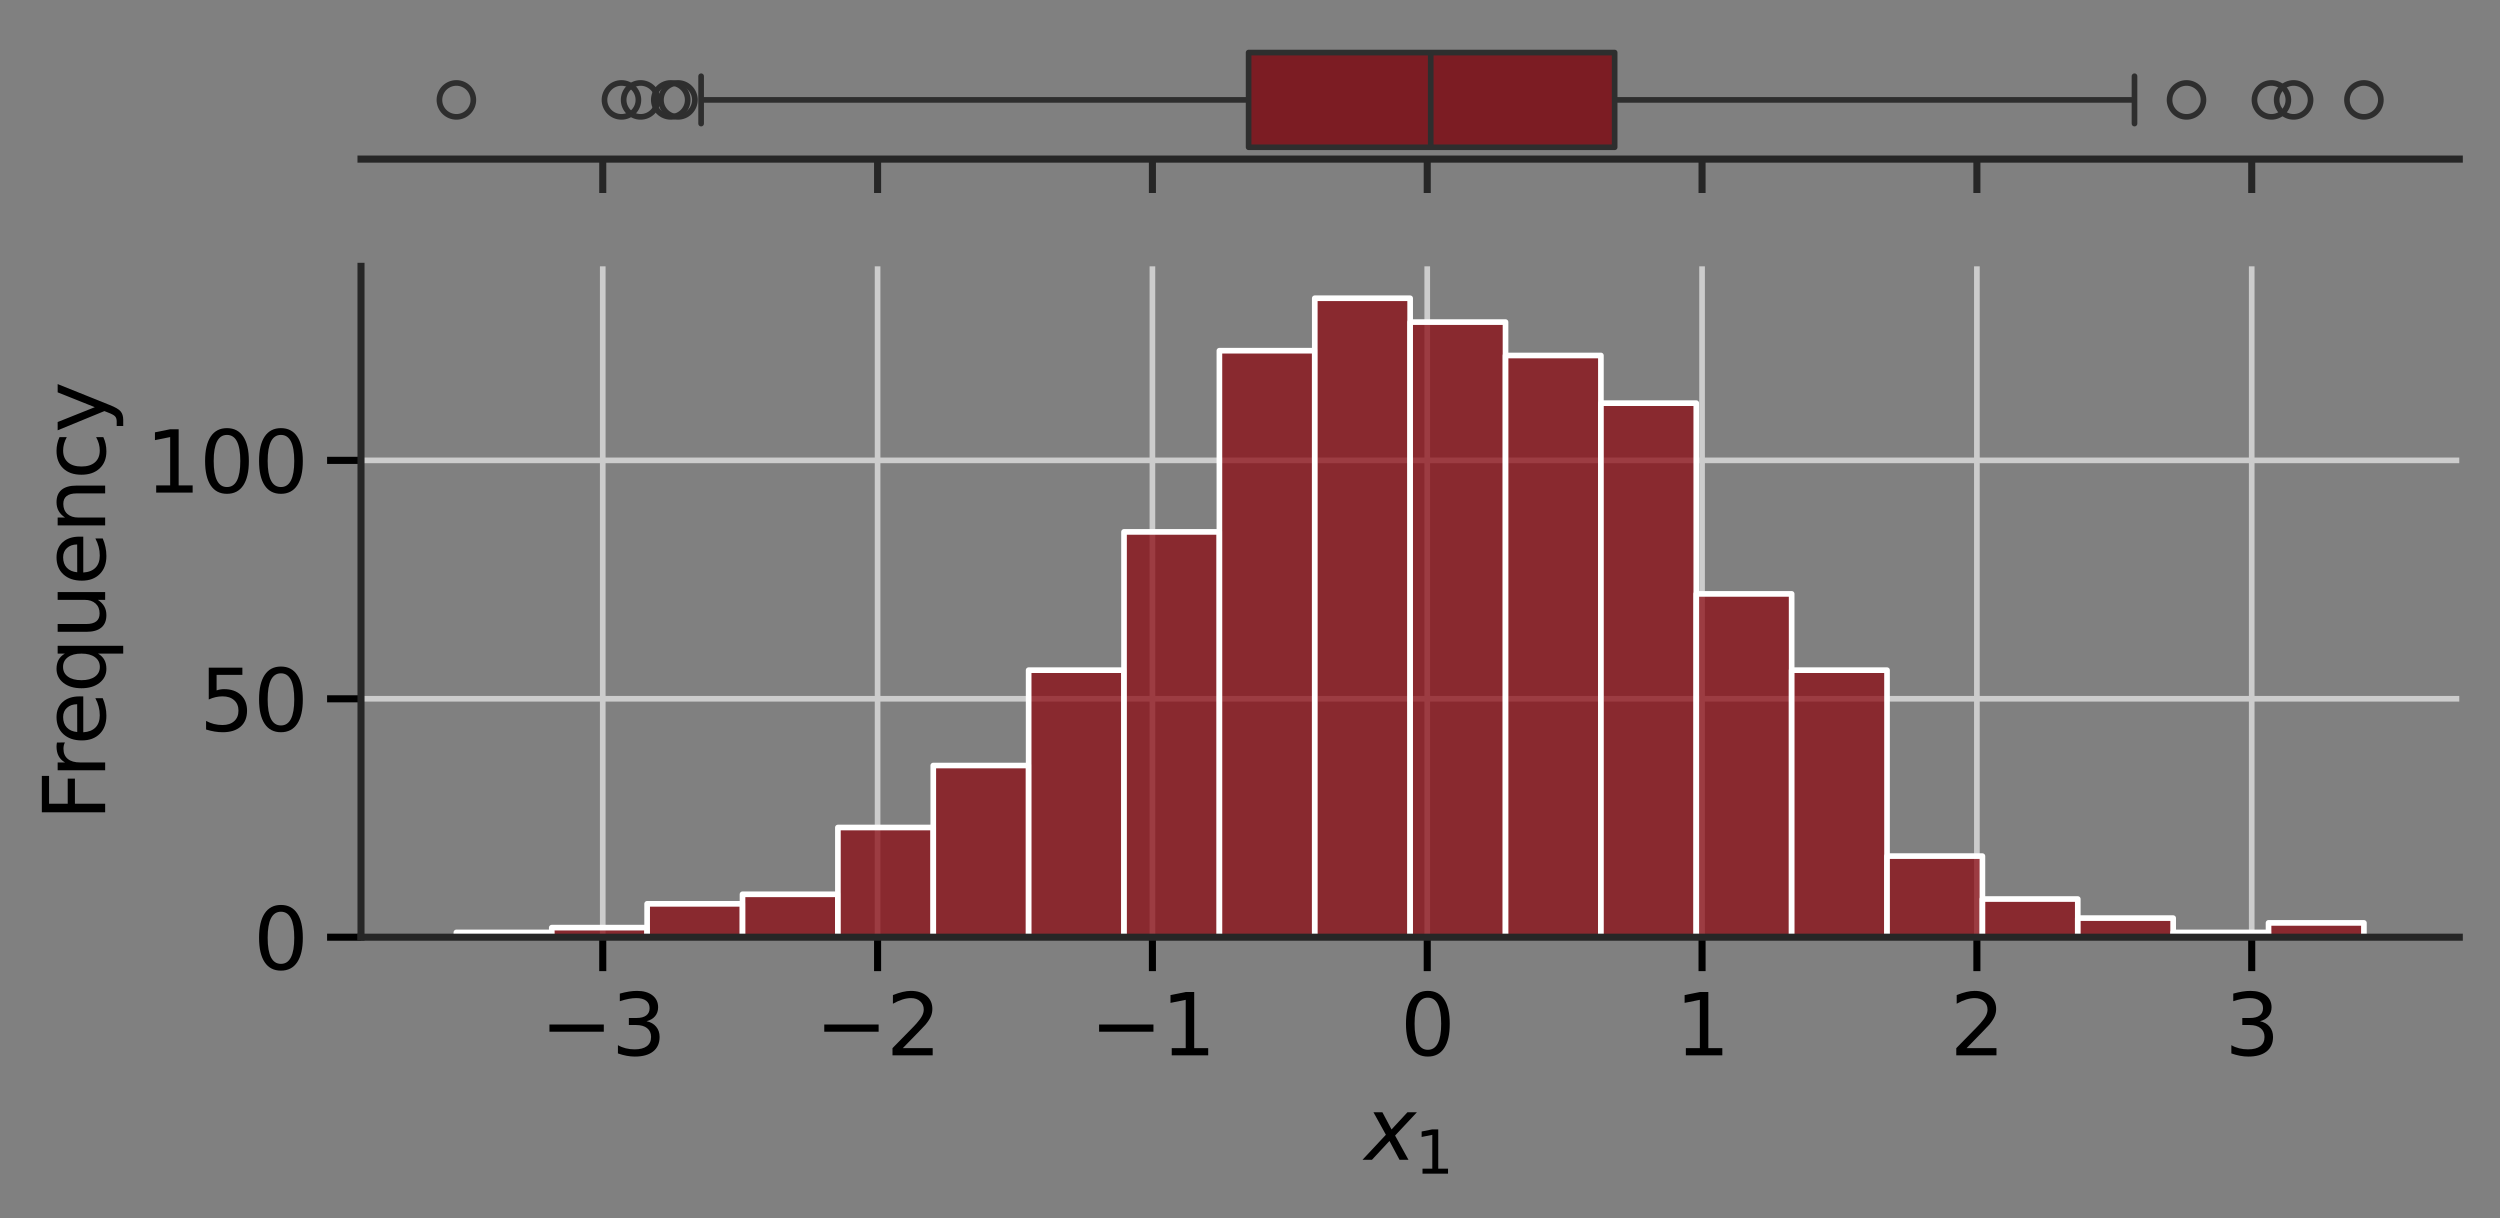 <?xml version="1.0" encoding="utf-8" standalone="no"?>
<!DOCTYPE svg PUBLIC "-//W3C//DTD SVG 1.1//EN"
  "http://www.w3.org/Graphics/SVG/1.1/DTD/svg11.dtd">
<svg xmlns:xlink="http://www.w3.org/1999/xlink" width="442.152pt" height="215.486pt" viewBox="0 0 442.152 215.486" xmlns="http://www.w3.org/2000/svg" version="1.1">
 <rect x="0" y="0" width="442.152" height="215.486" fill="#808080" stroke="none"/>
 <defs>
  <style type="text/css">*{stroke-linejoin: round; stroke-linecap: butt}</style>
 </defs>
 <g id="figure_1">
  <g id="patch_1">
   <path d="M 0 215.486 
L 442.152 215.486 
L 442.152 0 
L 0 0 
L 0 215.486 
z
" style="fill: none"/>
  </g>
  <g id="axes_1">
   <g id="patch_2">
    <path d="M 63.848 28.139 
L 434.952 28.139 
L 434.952 7.2 
L 63.848 7.2 
L 63.848 28.139 
z
" style="fill: none"/>
   </g>
   <g id="matplotlib.axis_1">
    <g id="xtick_1">
     <g id="line2d_1">
      <defs>
       <path id="md74ae79ab6" d="M 0 0 
L 0 6 
" style="stroke: #262626; stroke-width: 1.25"/>
      </defs>
      <g>
       <use xlink:href="#md74ae79ab6" x="106.603" y="28.139" style="fill: #262626; stroke: #262626; stroke-width: 1.25"/>
      </g>
     </g>
    </g>
    <g id="xtick_2">
     <g id="line2d_2">
      <g>
       <use xlink:href="#md74ae79ab6" x="155.21" y="28.139" style="fill: #262626; stroke: #262626; stroke-width: 1.25"/>
      </g>
     </g>
    </g>
    <g id="xtick_3">
     <g id="line2d_3">
      <g>
       <use xlink:href="#md74ae79ab6" x="203.816" y="28.139" style="fill: #262626; stroke: #262626; stroke-width: 1.25"/>
      </g>
     </g>
    </g>
    <g id="xtick_4">
     <g id="line2d_4">
      <g>
       <use xlink:href="#md74ae79ab6" x="252.422" y="28.139" style="fill: #262626; stroke: #262626; stroke-width: 1.25"/>
      </g>
     </g>
    </g>
    <g id="xtick_5">
     <g id="line2d_5">
      <g>
       <use xlink:href="#md74ae79ab6" x="301.028" y="28.139" style="fill: #262626; stroke: #262626; stroke-width: 1.25"/>
      </g>
     </g>
    </g>
    <g id="xtick_6">
     <g id="line2d_6">
      <g>
       <use xlink:href="#md74ae79ab6" x="349.634" y="28.139" style="fill: #262626; stroke: #262626; stroke-width: 1.25"/>
      </g>
     </g>
    </g>
    <g id="xtick_7">
     <g id="line2d_7">
      <g>
       <use xlink:href="#md74ae79ab6" x="398.241" y="28.139" style="fill: #262626; stroke: #262626; stroke-width: 1.25"/>
      </g>
     </g>
    </g>
   </g>
   <g id="matplotlib.axis_2"/>
   <g id="patch_3">
    <path d="M 220.83 9.294 
L 220.83 26.045 
L 285.568 26.045 
L 285.568 9.294 
L 220.83 9.294 
z
" clip-path="url(#p3a27b01721)" style="fill: #7c1c23; stroke: #2e2e2e; stroke-linejoin: miter"/>
   </g>
   <g id="line2d_8">
    <path d="M 220.83 17.669 
L 124 17.669 
" clip-path="url(#p3a27b01721)" style="fill: none; stroke: #2e2e2e"/>
   </g>
   <g id="line2d_9">
    <path d="M 285.568 17.669 
L 377.509 17.669 
" clip-path="url(#p3a27b01721)" style="fill: none; stroke: #2e2e2e"/>
   </g>
   <g id="line2d_10">
    <path d="M 124 13.482 
L 124 21.857 
" clip-path="url(#p3a27b01721)" style="fill: none; stroke: #2e2e2e; stroke-linecap: round"/>
   </g>
   <g id="line2d_11">
    <path d="M 377.509 13.482 
L 377.509 21.857 
" clip-path="url(#p3a27b01721)" style="fill: none; stroke: #2e2e2e; stroke-linecap: round"/>
   </g>
   <g id="line2d_12">
    <defs>
     <path id="m2640bece71" d="M 0 3 
C 0.796 3 1.559 2.684 2.121 2.121 
C 2.684 1.559 3 0.796 3 0 
C 3 -0.796 2.684 -1.559 2.121 -2.121 
C 1.559 -2.684 0.796 -3 0 -3 
C -0.796 -3 -1.559 -2.684 -2.121 -2.121 
C -2.684 -1.559 -3 -0.796 -3 0 
C -3 0.796 -2.684 1.559 -2.121 2.121 
C -1.559 2.684 -0.796 3 0 3 
z
" style="stroke: #2e2e2e"/>
    </defs>
    <g clip-path="url(#p3a27b01721)">
     <use xlink:href="#m2640bece71" x="118.629" y="17.669" style="fill-opacity: 0; stroke: #2e2e2e"/>
     <use xlink:href="#m2640bece71" x="113.298" y="17.669" style="fill-opacity: 0; stroke: #2e2e2e"/>
     <use xlink:href="#m2640bece71" x="109.909" y="17.669" style="fill-opacity: 0; stroke: #2e2e2e"/>
     <use xlink:href="#m2640bece71" x="80.717" y="17.669" style="fill-opacity: 0; stroke: #2e2e2e"/>
     <use xlink:href="#m2640bece71" x="119.9" y="17.669" style="fill-opacity: 0; stroke: #2e2e2e"/>
     <use xlink:href="#m2640bece71" x="418.083" y="17.669" style="fill-opacity: 0; stroke: #2e2e2e"/>
     <use xlink:href="#m2640bece71" x="401.723" y="17.669" style="fill-opacity: 0; stroke: #2e2e2e"/>
     <use xlink:href="#m2640bece71" x="386.709" y="17.669" style="fill-opacity: 0; stroke: #2e2e2e"/>
     <use xlink:href="#m2640bece71" x="405.651" y="17.669" style="fill-opacity: 0; stroke: #2e2e2e"/>
    </g>
   </g>
   <g id="line2d_13">
    <path d="M 253.039 9.294 
L 253.039 26.045 
" clip-path="url(#p3a27b01721)" style="fill: none; stroke: #2e2e2e"/>
   </g>
   <g id="patch_4">
    <path d="M 63.848 28.139 
L 434.952 28.139 
" style="fill: none; stroke: #262626; stroke-width: 1.25; stroke-linejoin: miter; stroke-linecap: square"/>
   </g>
  </g>
  <g id="axes_2">
   <g id="patch_5">
    <path d="M 63.848 165.752 
L 434.952 165.752 
L 434.952 47.099 
L 63.848 47.099 
L 63.848 165.752 
z
" style="fill: none"/>
   </g>
   <g id="matplotlib.axis_3">
    <g id="xtick_8">
     <g id="line2d_14">
      <path d="M 106.603 165.752 
L 106.603 47.099 
" clip-path="url(#p03dc756928)" style="fill: none; stroke: #cccccc; stroke-linecap: round"/>
     </g>
     <g id="line2d_15">
      <defs>
       <path id="m4dcd901d9e" d="M 0 0 
L 0 6 
" style="stroke: #000000; stroke-width: 1.25"/>
      </defs>
      <g>
       <use xlink:href="#m4dcd901d9e" x="106.603" y="165.752" style="stroke: #000000; stroke-width: 1.25"/>
      </g>
     </g>
     <g id="text_1">
      <!-- −3 -->
      <g transform="translate(95.547 186.649) scale(0.15 -0.15)">
       <defs>
        <path id="DejaVuSans-2212" d="M 678 2272 
L 4684 2272 
L 4684 1741 
L 678 1741 
L 678 2272 
z
" transform="scale(0.016)"/>
        <path id="DejaVuSans-33" d="M 2597 2516 
Q 3050 2419 3304 2112 
Q 3559 1806 3559 1356 
Q 3559 666 3084 287 
Q 2609 -91 1734 -91 
Q 1441 -91 1130 -33 
Q 819 25 488 141 
L 488 750 
Q 750 597 1062 519 
Q 1375 441 1716 441 
Q 2309 441 2620 675 
Q 2931 909 2931 1356 
Q 2931 1769 2642 2001 
Q 2353 2234 1838 2234 
L 1294 2234 
L 1294 2753 
L 1863 2753 
Q 2328 2753 2575 2939 
Q 2822 3125 2822 3475 
Q 2822 3834 2567 4026 
Q 2313 4219 1838 4219 
Q 1578 4219 1281 4162 
Q 984 4106 628 3988 
L 628 4550 
Q 988 4650 1302 4700 
Q 1616 4750 1894 4750 
Q 2613 4750 3031 4423 
Q 3450 4097 3450 3541 
Q 3450 3153 3228 2886 
Q 3006 2619 2597 2516 
z
" transform="scale(0.016)"/>
       </defs>
       <use xlink:href="#DejaVuSans-2212"/>
       <use xlink:href="#DejaVuSans-33" x="83.789"/>
      </g>
     </g>
    </g>
    <g id="xtick_9">
     <g id="line2d_16">
      <path d="M 155.21 165.752 
L 155.21 47.099 
" clip-path="url(#p03dc756928)" style="fill: none; stroke: #cccccc; stroke-linecap: round"/>
     </g>
     <g id="line2d_17">
      <g>
       <use xlink:href="#m4dcd901d9e" x="155.21" y="165.752" style="stroke: #000000; stroke-width: 1.25"/>
      </g>
     </g>
     <g id="text_2">
      <!-- −2 -->
      <g transform="translate(144.153 186.649) scale(0.15 -0.15)">
       <defs>
        <path id="DejaVuSans-32" d="M 1228 531 
L 3431 531 
L 3431 0 
L 469 0 
L 469 531 
Q 828 903 1448 1529 
Q 2069 2156 2228 2338 
Q 2531 2678 2651 2914 
Q 2772 3150 2772 3378 
Q 2772 3750 2511 3984 
Q 2250 4219 1831 4219 
Q 1534 4219 1204 4116 
Q 875 4013 500 3803 
L 500 4441 
Q 881 4594 1212 4672 
Q 1544 4750 1819 4750 
Q 2544 4750 2975 4387 
Q 3406 4025 3406 3419 
Q 3406 3131 3298 2873 
Q 3191 2616 2906 2266 
Q 2828 2175 2409 1742 
Q 1991 1309 1228 531 
z
" transform="scale(0.016)"/>
       </defs>
       <use xlink:href="#DejaVuSans-2212"/>
       <use xlink:href="#DejaVuSans-32" x="83.789"/>
      </g>
     </g>
    </g>
    <g id="xtick_10">
     <g id="line2d_18">
      <path d="M 203.816 165.752 
L 203.816 47.099 
" clip-path="url(#p03dc756928)" style="fill: none; stroke: #cccccc; stroke-linecap: round"/>
     </g>
     <g id="line2d_19">
      <g>
       <use xlink:href="#m4dcd901d9e" x="203.816" y="165.752" style="stroke: #000000; stroke-width: 1.25"/>
      </g>
     </g>
     <g id="text_3">
      <!-- −1 -->
      <g transform="translate(192.759 186.649) scale(0.15 -0.15)">
       <defs>
        <path id="DejaVuSans-31" d="M 794 531 
L 1825 531 
L 1825 4091 
L 703 3866 
L 703 4441 
L 1819 4666 
L 2450 4666 
L 2450 531 
L 3481 531 
L 3481 0 
L 794 0 
L 794 531 
z
" transform="scale(0.016)"/>
       </defs>
       <use xlink:href="#DejaVuSans-2212"/>
       <use xlink:href="#DejaVuSans-31" x="83.789"/>
      </g>
     </g>
    </g>
    <g id="xtick_11">
     <g id="line2d_20">
      <path d="M 252.422 165.752 
L 252.422 47.099 
" clip-path="url(#p03dc756928)" style="fill: none; stroke: #cccccc; stroke-linecap: round"/>
     </g>
     <g id="line2d_21">
      <g>
       <use xlink:href="#m4dcd901d9e" x="252.422" y="165.752" style="stroke: #000000; stroke-width: 1.25"/>
      </g>
     </g>
     <g id="text_4">
      <!-- 0 -->
      <g transform="translate(247.65 186.649) scale(0.15 -0.15)">
       <defs>
        <path id="DejaVuSans-30" d="M 2034 4250 
Q 1547 4250 1301 3770 
Q 1056 3291 1056 2328 
Q 1056 1369 1301 889 
Q 1547 409 2034 409 
Q 2525 409 2770 889 
Q 3016 1369 3016 2328 
Q 3016 3291 2770 3770 
Q 2525 4250 2034 4250 
z
M 2034 4750 
Q 2819 4750 3233 4129 
Q 3647 3509 3647 2328 
Q 3647 1150 3233 529 
Q 2819 -91 2034 -91 
Q 1250 -91 836 529 
Q 422 1150 422 2328 
Q 422 3509 836 4129 
Q 1250 4750 2034 4750 
z
" transform="scale(0.016)"/>
       </defs>
       <use xlink:href="#DejaVuSans-30"/>
      </g>
     </g>
    </g>
    <g id="xtick_12">
     <g id="line2d_22">
      <path d="M 301.028 165.752 
L 301.028 47.099 
" clip-path="url(#p03dc756928)" style="fill: none; stroke: #cccccc; stroke-linecap: round"/>
     </g>
     <g id="line2d_23">
      <g>
       <use xlink:href="#m4dcd901d9e" x="301.028" y="165.752" style="stroke: #000000; stroke-width: 1.25"/>
      </g>
     </g>
     <g id="text_5">
      <!-- 1 -->
      <g transform="translate(296.256 186.649) scale(0.15 -0.15)">
       <use xlink:href="#DejaVuSans-31"/>
      </g>
     </g>
    </g>
    <g id="xtick_13">
     <g id="line2d_24">
      <path d="M 349.634 165.752 
L 349.634 47.099 
" clip-path="url(#p03dc756928)" style="fill: none; stroke: #cccccc; stroke-linecap: round"/>
     </g>
     <g id="line2d_25">
      <g>
       <use xlink:href="#m4dcd901d9e" x="349.634" y="165.752" style="stroke: #000000; stroke-width: 1.25"/>
      </g>
     </g>
     <g id="text_6">
      <!-- 2 -->
      <g transform="translate(344.863 186.649) scale(0.15 -0.15)">
       <use xlink:href="#DejaVuSans-32"/>
      </g>
     </g>
    </g>
    <g id="xtick_14">
     <g id="line2d_26">
      <path d="M 398.241 165.752 
L 398.241 47.099 
" clip-path="url(#p03dc756928)" style="fill: none; stroke: #cccccc; stroke-linecap: round"/>
     </g>
     <g id="line2d_27">
      <g>
       <use xlink:href="#m4dcd901d9e" x="398.241" y="165.752" style="stroke: #000000; stroke-width: 1.25"/>
      </g>
     </g>
     <g id="text_7">
      <!-- 3 -->
      <g transform="translate(393.469 186.649) scale(0.15 -0.15)">
       <use xlink:href="#DejaVuSans-33"/>
      </g>
     </g>
    </g>
    <g id="text_8">
     <!-- $x_{1}$ -->
     <g transform="translate(241.375 205.166) scale(0.15 -0.15)">
      <defs>
       <path id="DejaVuSans-Oblique-78" d="M 3841 3500 
L 2234 1784 
L 3219 0 
L 2559 0 
L 1819 1388 
L 531 0 
L -166 0 
L 1556 1844 
L 641 3500 
L 1300 3500 
L 1972 2234 
L 3144 3500 
L 3841 3500 
z
" transform="scale(0.016)"/>
      </defs>
      <use xlink:href="#DejaVuSans-Oblique-78" transform="translate(0 0.312)"/>
      <use xlink:href="#DejaVuSans-31" transform="translate(59.18 -16.094) scale(0.7)"/>
     </g>
    </g>
   </g>
   <g id="matplotlib.axis_4">
    <g id="ytick_1">
     <g id="line2d_28">
      <path d="M 63.848 165.752 
L 434.952 165.752 
" clip-path="url(#p03dc756928)" style="fill: none; stroke: #cccccc; stroke-linecap: round"/>
     </g>
     <g id="line2d_29">
      <defs>
       <path id="m8734c27d6e" d="M 0 0 
L -6 0 
" style="stroke: #000000; stroke-width: 1.25"/>
      </defs>
      <g>
       <use xlink:href="#m8734c27d6e" x="63.848" y="165.752" style="stroke: #000000; stroke-width: 1.25"/>
      </g>
     </g>
     <g id="text_9">
      <!-- 0 -->
      <g transform="translate(44.805 171.45) scale(0.15 -0.15)">
       <use xlink:href="#DejaVuSans-30"/>
      </g>
     </g>
    </g>
    <g id="ytick_2">
     <g id="line2d_30">
      <path d="M 63.848 123.586 
L 434.952 123.586 
" clip-path="url(#p03dc756928)" style="fill: none; stroke: #cccccc; stroke-linecap: round"/>
     </g>
     <g id="line2d_31">
      <g>
       <use xlink:href="#m8734c27d6e" x="63.848" y="123.586" style="stroke: #000000; stroke-width: 1.25"/>
      </g>
     </g>
     <g id="text_10">
      <!-- 50 -->
      <g transform="translate(35.261 129.285) scale(0.15 -0.15)">
       <defs>
        <path id="DejaVuSans-35" d="M 691 4666 
L 3169 4666 
L 3169 4134 
L 1269 4134 
L 1269 2991 
Q 1406 3038 1543 3061 
Q 1681 3084 1819 3084 
Q 2600 3084 3056 2656 
Q 3513 2228 3513 1497 
Q 3513 744 3044 326 
Q 2575 -91 1722 -91 
Q 1428 -91 1123 -41 
Q 819 9 494 109 
L 494 744 
Q 775 591 1075 516 
Q 1375 441 1709 441 
Q 2250 441 2565 725 
Q 2881 1009 2881 1497 
Q 2881 1984 2565 2268 
Q 2250 2553 1709 2553 
Q 1456 2553 1204 2497 
Q 953 2441 691 2322 
L 691 4666 
z
" transform="scale(0.016)"/>
       </defs>
       <use xlink:href="#DejaVuSans-35"/>
       <use xlink:href="#DejaVuSans-30" x="63.623"/>
      </g>
     </g>
    </g>
    <g id="ytick_3">
     <g id="line2d_32">
      <path d="M 63.848 81.421 
L 434.952 81.421 
" clip-path="url(#p03dc756928)" style="fill: none; stroke: #cccccc; stroke-linecap: round"/>
     </g>
     <g id="line2d_33">
      <g>
       <use xlink:href="#m8734c27d6e" x="63.848" y="81.421" style="stroke: #000000; stroke-width: 1.25"/>
      </g>
     </g>
     <g id="text_11">
      <!-- 100 -->
      <g transform="translate(25.717 87.12) scale(0.15 -0.15)">
       <use xlink:href="#DejaVuSans-31"/>
       <use xlink:href="#DejaVuSans-30" x="63.623"/>
       <use xlink:href="#DejaVuSans-30" x="127.246"/>
      </g>
     </g>
    </g>
    <g id="text_12">
     <!-- Frequency -->
     <g transform="translate(18.598 145.17) rotate(-90) scale(0.15 -0.15)">
      <defs>
       <path id="DejaVuSans-46" d="M 628 4666 
L 3309 4666 
L 3309 4134 
L 1259 4134 
L 1259 2759 
L 3109 2759 
L 3109 2228 
L 1259 2228 
L 1259 0 
L 628 0 
L 628 4666 
z
" transform="scale(0.016)"/>
       <path id="DejaVuSans-72" d="M 2631 2963 
Q 2534 3019 2420 3045 
Q 2306 3072 2169 3072 
Q 1681 3072 1420 2755 
Q 1159 2438 1159 1844 
L 1159 0 
L 581 0 
L 581 3500 
L 1159 3500 
L 1159 2956 
Q 1341 3275 1631 3429 
Q 1922 3584 2338 3584 
Q 2397 3584 2469 3576 
Q 2541 3569 2628 3553 
L 2631 2963 
z
" transform="scale(0.016)"/>
       <path id="DejaVuSans-65" d="M 3597 1894 
L 3597 1613 
L 953 1613 
Q 991 1019 1311 708 
Q 1631 397 2203 397 
Q 2534 397 2845 478 
Q 3156 559 3463 722 
L 3463 178 
Q 3153 47 2828 -22 
Q 2503 -91 2169 -91 
Q 1331 -91 842 396 
Q 353 884 353 1716 
Q 353 2575 817 3079 
Q 1281 3584 2069 3584 
Q 2775 3584 3186 3129 
Q 3597 2675 3597 1894 
z
M 3022 2063 
Q 3016 2534 2758 2815 
Q 2500 3097 2075 3097 
Q 1594 3097 1305 2825 
Q 1016 2553 972 2059 
L 3022 2063 
z
" transform="scale(0.016)"/>
       <path id="DejaVuSans-71" d="M 947 1747 
Q 947 1113 1208 752 
Q 1469 391 1925 391 
Q 2381 391 2643 752 
Q 2906 1113 2906 1747 
Q 2906 2381 2643 2742 
Q 2381 3103 1925 3103 
Q 1469 3103 1208 2742 
Q 947 2381 947 1747 
z
M 2906 525 
Q 2725 213 2448 61 
Q 2172 -91 1784 -91 
Q 1150 -91 751 415 
Q 353 922 353 1747 
Q 353 2572 751 3078 
Q 1150 3584 1784 3584 
Q 2172 3584 2448 3432 
Q 2725 3281 2906 2969 
L 2906 3500 
L 3481 3500 
L 3481 -1331 
L 2906 -1331 
L 2906 525 
z
" transform="scale(0.016)"/>
       <path id="DejaVuSans-75" d="M 544 1381 
L 544 3500 
L 1119 3500 
L 1119 1403 
Q 1119 906 1312 657 
Q 1506 409 1894 409 
Q 2359 409 2629 706 
Q 2900 1003 2900 1516 
L 2900 3500 
L 3475 3500 
L 3475 0 
L 2900 0 
L 2900 538 
Q 2691 219 2414 64 
Q 2138 -91 1772 -91 
Q 1169 -91 856 284 
Q 544 659 544 1381 
z
M 1991 3584 
L 1991 3584 
z
" transform="scale(0.016)"/>
       <path id="DejaVuSans-6e" d="M 3513 2113 
L 3513 0 
L 2938 0 
L 2938 2094 
Q 2938 2591 2744 2837 
Q 2550 3084 2163 3084 
Q 1697 3084 1428 2787 
Q 1159 2491 1159 1978 
L 1159 0 
L 581 0 
L 581 3500 
L 1159 3500 
L 1159 2956 
Q 1366 3272 1645 3428 
Q 1925 3584 2291 3584 
Q 2894 3584 3203 3211 
Q 3513 2838 3513 2113 
z
" transform="scale(0.016)"/>
       <path id="DejaVuSans-63" d="M 3122 3366 
L 3122 2828 
Q 2878 2963 2633 3030 
Q 2388 3097 2138 3097 
Q 1578 3097 1268 2742 
Q 959 2388 959 1747 
Q 959 1106 1268 751 
Q 1578 397 2138 397 
Q 2388 397 2633 464 
Q 2878 531 3122 666 
L 3122 134 
Q 2881 22 2623 -34 
Q 2366 -91 2075 -91 
Q 1284 -91 818 406 
Q 353 903 353 1747 
Q 353 2603 823 3093 
Q 1294 3584 2113 3584 
Q 2378 3584 2631 3529 
Q 2884 3475 3122 3366 
z
" transform="scale(0.016)"/>
       <path id="DejaVuSans-79" d="M 2059 -325 
Q 1816 -950 1584 -1140 
Q 1353 -1331 966 -1331 
L 506 -1331 
L 506 -850 
L 844 -850 
Q 1081 -850 1212 -737 
Q 1344 -625 1503 -206 
L 1606 56 
L 191 3500 
L 800 3500 
L 1894 763 
L 2988 3500 
L 3597 3500 
L 2059 -325 
z
" transform="scale(0.016)"/>
      </defs>
      <use xlink:href="#DejaVuSans-46"/>
      <use xlink:href="#DejaVuSans-72" x="50.27"/>
      <use xlink:href="#DejaVuSans-65" x="89.133"/>
      <use xlink:href="#DejaVuSans-71" x="150.656"/>
      <use xlink:href="#DejaVuSans-75" x="214.133"/>
      <use xlink:href="#DejaVuSans-65" x="277.512"/>
      <use xlink:href="#DejaVuSans-6e" x="339.035"/>
      <use xlink:href="#DejaVuSans-63" x="402.414"/>
      <use xlink:href="#DejaVuSans-79" x="457.395"/>
     </g>
    </g>
   </g>
   <g id="patch_6">
    <path d="M 80.717 165.752 
L 97.585 165.752 
L 97.585 164.908 
L 80.717 164.908 
z
" clip-path="url(#p03dc756928)" style="fill: #8c0c15; fill-opacity: 0.75; stroke: #ffffff; stroke-linejoin: miter"/>
   </g>
   <g id="patch_7">
    <path d="M 97.585 165.752 
L 114.453 165.752 
L 114.453 164.065 
L 97.585 164.065 
z
" clip-path="url(#p03dc756928)" style="fill: #8c0c15; fill-opacity: 0.75; stroke: #ffffff; stroke-linejoin: miter"/>
   </g>
   <g id="patch_8">
    <path d="M 114.453 165.752 
L 131.322 165.752 
L 131.322 159.849 
L 114.453 159.849 
z
" clip-path="url(#p03dc756928)" style="fill: #8c0c15; fill-opacity: 0.75; stroke: #ffffff; stroke-linejoin: miter"/>
   </g>
   <g id="patch_9">
    <path d="M 131.322 165.752 
L 148.19 165.752 
L 148.19 158.162 
L 131.322 158.162 
z
" clip-path="url(#p03dc756928)" style="fill: #8c0c15; fill-opacity: 0.75; stroke: #ffffff; stroke-linejoin: miter"/>
   </g>
   <g id="patch_10">
    <path d="M 148.19 165.752 
L 165.058 165.752 
L 165.058 146.356 
L 148.19 146.356 
z
" clip-path="url(#p03dc756928)" style="fill: #8c0c15; fill-opacity: 0.75; stroke: #ffffff; stroke-linejoin: miter"/>
   </g>
   <g id="patch_11">
    <path d="M 165.058 165.752 
L 181.927 165.752 
L 181.927 135.393 
L 165.058 135.393 
z
" clip-path="url(#p03dc756928)" style="fill: #8c0c15; fill-opacity: 0.75; stroke: #ffffff; stroke-linejoin: miter"/>
   </g>
   <g id="patch_12">
    <path d="M 181.927 165.752 
L 198.795 165.752 
L 198.795 118.527 
L 181.927 118.527 
z
" clip-path="url(#p03dc756928)" style="fill: #8c0c15; fill-opacity: 0.75; stroke: #ffffff; stroke-linejoin: miter"/>
   </g>
   <g id="patch_13">
    <path d="M 198.795 165.752 
L 215.663 165.752 
L 215.663 94.071 
L 198.795 94.071 
z
" clip-path="url(#p03dc756928)" style="fill: #8c0c15; fill-opacity: 0.75; stroke: #ffffff; stroke-linejoin: miter"/>
   </g>
   <g id="patch_14">
    <path d="M 215.663 165.752 
L 232.532 165.752 
L 232.532 62.025 
L 215.663 62.025 
z
" clip-path="url(#p03dc756928)" style="fill: #8c0c15; fill-opacity: 0.75; stroke: #ffffff; stroke-linejoin: miter"/>
   </g>
   <g id="patch_15">
    <path d="M 232.532 165.752 
L 249.4 165.752 
L 249.4 52.749 
L 232.532 52.749 
z
" clip-path="url(#p03dc756928)" style="fill: #8c0c15; fill-opacity: 0.75; stroke: #ffffff; stroke-linejoin: miter"/>
   </g>
   <g id="patch_16">
    <path d="M 249.4 165.752 
L 266.268 165.752 
L 266.268 56.965 
L 249.4 56.965 
z
" clip-path="url(#p03dc756928)" style="fill: #8c0c15; fill-opacity: 0.75; stroke: #ffffff; stroke-linejoin: miter"/>
   </g>
   <g id="patch_17">
    <path d="M 266.268 165.752 
L 283.137 165.752 
L 283.137 62.869 
L 266.268 62.869 
z
" clip-path="url(#p03dc756928)" style="fill: #8c0c15; fill-opacity: 0.75; stroke: #ffffff; stroke-linejoin: miter"/>
   </g>
   <g id="patch_18">
    <path d="M 283.137 165.752 
L 300.005 165.752 
L 300.005 71.302 
L 283.137 71.302 
z
" clip-path="url(#p03dc756928)" style="fill: #8c0c15; fill-opacity: 0.75; stroke: #ffffff; stroke-linejoin: miter"/>
   </g>
   <g id="patch_19">
    <path d="M 300.005 165.752 
L 316.873 165.752 
L 316.873 105.034 
L 300.005 105.034 
z
" clip-path="url(#p03dc756928)" style="fill: #8c0c15; fill-opacity: 0.75; stroke: #ffffff; stroke-linejoin: miter"/>
   </g>
   <g id="patch_20">
    <path d="M 316.873 165.752 
L 333.742 165.752 
L 333.742 118.527 
L 316.873 118.527 
z
" clip-path="url(#p03dc756928)" style="fill: #8c0c15; fill-opacity: 0.75; stroke: #ffffff; stroke-linejoin: miter"/>
   </g>
   <g id="patch_21">
    <path d="M 333.742 165.752 
L 350.61 165.752 
L 350.61 151.415 
L 333.742 151.415 
z
" clip-path="url(#p03dc756928)" style="fill: #8c0c15; fill-opacity: 0.75; stroke: #ffffff; stroke-linejoin: miter"/>
   </g>
   <g id="patch_22">
    <path d="M 350.61 165.752 
L 367.478 165.752 
L 367.478 159.005 
L 350.61 159.005 
z
" clip-path="url(#p03dc756928)" style="fill: #8c0c15; fill-opacity: 0.75; stroke: #ffffff; stroke-linejoin: miter"/>
   </g>
   <g id="patch_23">
    <path d="M 367.478 165.752 
L 384.347 165.752 
L 384.347 162.378 
L 367.478 162.378 
z
" clip-path="url(#p03dc756928)" style="fill: #8c0c15; fill-opacity: 0.75; stroke: #ffffff; stroke-linejoin: miter"/>
   </g>
   <g id="patch_24">
    <path d="M 384.347 165.752 
L 401.215 165.752 
L 401.215 164.908 
L 384.347 164.908 
z
" clip-path="url(#p03dc756928)" style="fill: #8c0c15; fill-opacity: 0.75; stroke: #ffffff; stroke-linejoin: miter"/>
   </g>
   <g id="patch_25">
    <path d="M 401.215 165.752 
L 418.083 165.752 
L 418.083 163.222 
L 401.215 163.222 
z
" clip-path="url(#p03dc756928)" style="fill: #8c0c15; fill-opacity: 0.75; stroke: #ffffff; stroke-linejoin: miter"/>
   </g>
   <g id="patch_26">
    <path d="M 63.848 165.752 
L 63.848 47.099 
" style="fill: none; stroke: #262626; stroke-width: 1.25; stroke-linejoin: miter; stroke-linecap: square"/>
   </g>
   <g id="patch_27">
    <path d="M 63.848 165.752 
L 434.952 165.752 
" style="fill: none; stroke: #262626; stroke-width: 1.25; stroke-linejoin: miter; stroke-linecap: square"/>
   </g>
  </g>
 </g>
 <defs>
  <clipPath id="p3a27b01721">
   <rect x="63.848" y="7.2" width="371.103" height="20.939"/>
  </clipPath>
  <clipPath id="p03dc756928">
   <rect x="63.848" y="47.099" width="371.103" height="118.653"/>
  </clipPath>
 </defs>
</svg>
